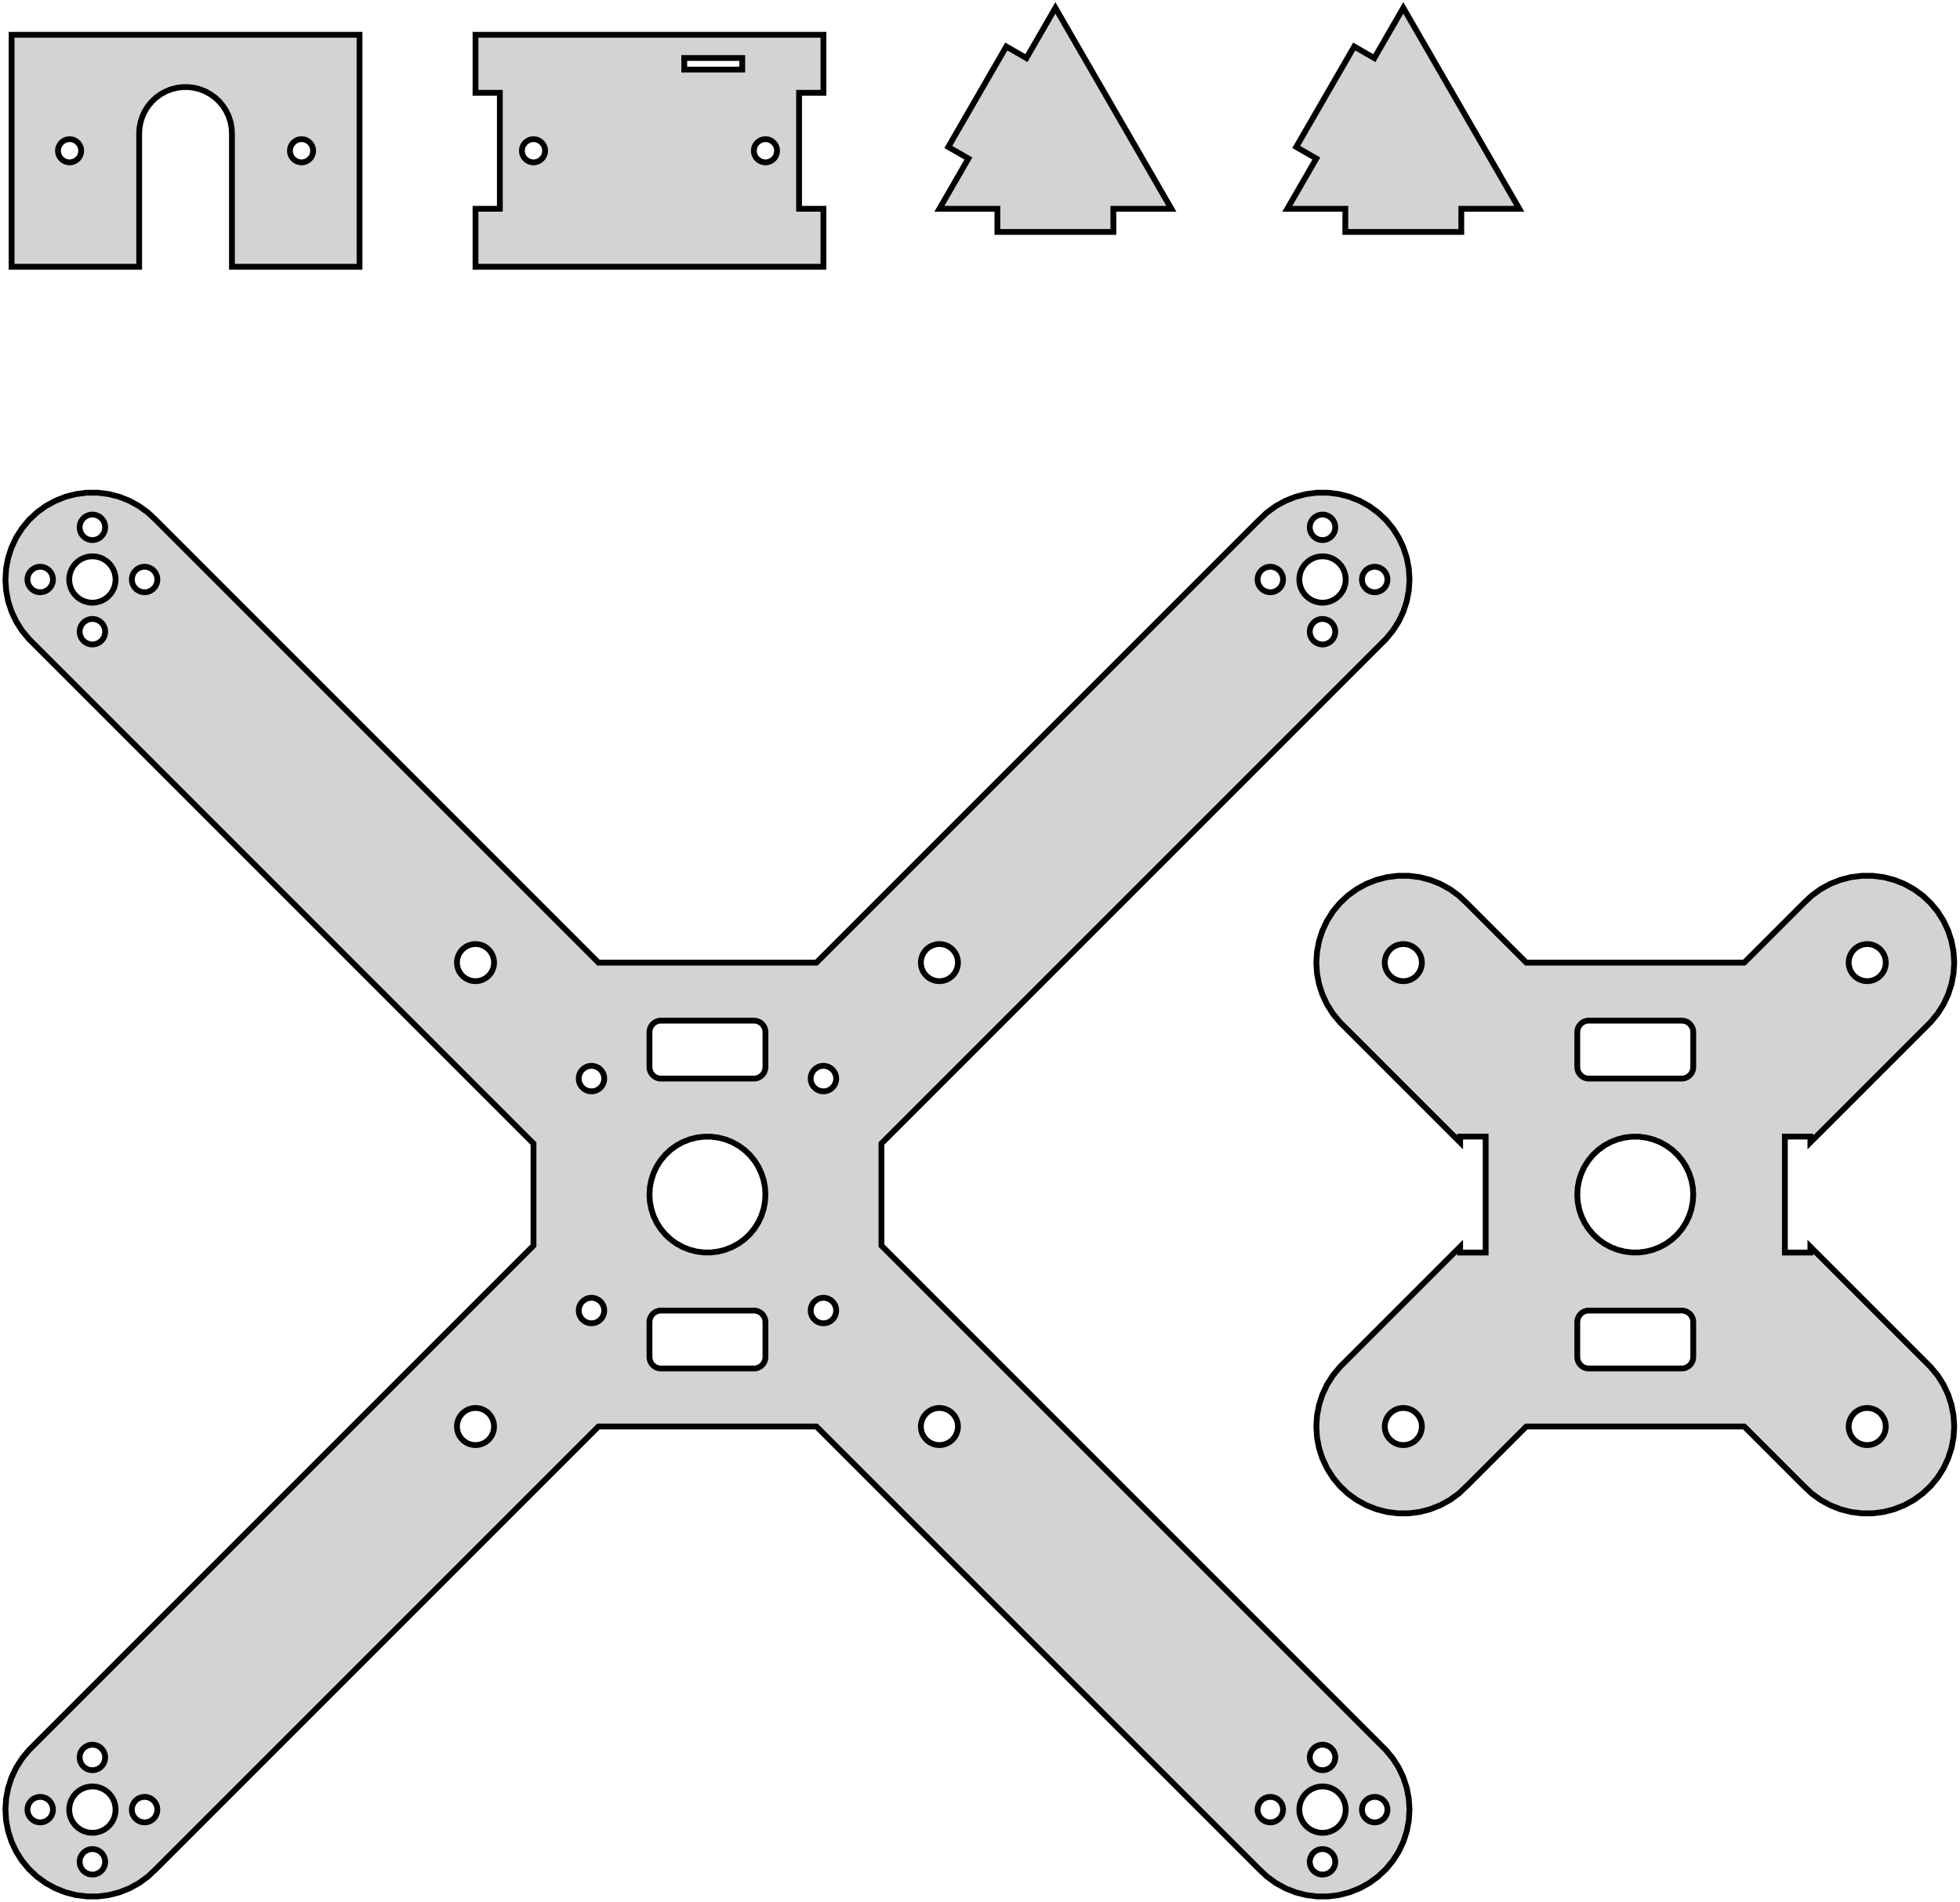 <?xml version="1.0" standalone="no"?>
<!DOCTYPE svg PUBLIC "-//W3C//DTD SVG 1.1//EN" "http://www.w3.org/Graphics/SVG/1.1/DTD/svg11.dtd">
<svg width="169mm" height="164mm" viewBox="-61 -103 169 164" xmlns="http://www.w3.org/2000/svg" version="1.1">
<title>OpenSCAD Model</title>
<path d="
M 65,-85 L 70,-85 L 60,-102.32 L 57.5,-97.99 L 55.768,-98.99 L 50.768,-90.33
 L 52.5,-89.33 L 50,-85 L 55,-85 L 55,-83 L 65,-83 z
M 35,-85 L 40,-85 L 30,-102.32 L 27.5,-97.99 L 25.768,-98.99 L 20.768,-90.33
 L 22.5,-89.33 L 20,-85 L 25,-85 L 25,-83 L 35,-83 z
M 10,-85 L 7.9,-85 L 7.9,-95 L 10,-95 L 10,-100 L -20,-100
 L -20,-95 L -17.9,-95 L -17.9,-85 L -20,-85 L -20,-80 L 10,-80
 z
M -2,-97 L -2,-98 L 3,-98 L 3,-97 z
M 4.937,-89.002 L 4.813,-89.018 L 4.691,-89.049 L 4.574,-89.095 L 4.464,-89.156 L 4.363,-89.23
 L 4.271,-89.315 L 4.191,-89.412 L 4.124,-89.518 L 4.07,-89.632 L 4.031,-89.751 L 4.008,-89.875
 L 4,-90 L 4.008,-90.125 L 4.031,-90.249 L 4.07,-90.368 L 4.124,-90.482 L 4.191,-90.588
 L 4.271,-90.684 L 4.363,-90.77 L 4.464,-90.844 L 4.574,-90.905 L 4.691,-90.951 L 4.813,-90.982
 L 4.937,-90.998 L 5.063,-90.998 L 5.187,-90.982 L 5.309,-90.951 L 5.426,-90.905 L 5.536,-90.844
 L 5.637,-90.77 L 5.729,-90.684 L 5.809,-90.588 L 5.876,-90.482 L 5.93,-90.368 L 5.969,-90.249
 L 5.992,-90.125 L 6,-90 L 5.992,-89.875 L 5.969,-89.751 L 5.93,-89.632 L 5.876,-89.518
 L 5.809,-89.412 L 5.729,-89.315 L 5.637,-89.23 L 5.536,-89.156 L 5.426,-89.095 L 5.309,-89.049
 L 5.187,-89.018 L 5.063,-89.002 z
M -15.063,-89.002 L -15.187,-89.018 L -15.309,-89.049 L -15.426,-89.095 L -15.536,-89.156 L -15.637,-89.23
 L -15.729,-89.315 L -15.809,-89.412 L -15.876,-89.518 L -15.93,-89.632 L -15.969,-89.751 L -15.992,-89.875
 L -16,-90 L -15.992,-90.125 L -15.969,-90.249 L -15.93,-90.368 L -15.876,-90.482 L -15.809,-90.588
 L -15.729,-90.684 L -15.637,-90.77 L -15.536,-90.844 L -15.426,-90.905 L -15.309,-90.951 L -15.187,-90.982
 L -15.063,-90.998 L -14.937,-90.998 L -14.813,-90.982 L -14.691,-90.951 L -14.574,-90.905 L -14.464,-90.844
 L -14.363,-90.77 L -14.271,-90.684 L -14.191,-90.588 L -14.124,-90.482 L -14.07,-90.368 L -14.031,-90.249
 L -14.008,-90.125 L -14,-90 L -14.008,-89.875 L -14.031,-89.751 L -14.07,-89.632 L -14.124,-89.518
 L -14.191,-89.412 L -14.271,-89.315 L -14.363,-89.23 L -14.464,-89.156 L -14.574,-89.095 L -14.691,-89.049
 L -14.813,-89.018 L -14.937,-89.002 z
M -49,-91.5 L -48.968,-92.001 L -48.874,-92.495 L -48.719,-92.972 L -48.505,-93.427 L -48.236,-93.851
 L -47.916,-94.238 L -47.55,-94.582 L -47.143,-94.877 L -46.703,-95.119 L -46.236,-95.304 L -45.749,-95.429
 L -45.251,-95.492 L -44.749,-95.492 L -44.251,-95.429 L -43.764,-95.304 L -43.297,-95.119 L -42.857,-94.877
 L -42.45,-94.582 L -42.084,-94.238 L -41.764,-93.851 L -41.495,-93.427 L -41.281,-92.972 L -41.126,-92.495
 L -41.032,-92.001 L -41,-91.5 L -41,-80 L -30,-80 L -30,-100 L -60,-100
 L -60,-80 L -49,-80 z
M -35.063,-89.002 L -35.187,-89.018 L -35.309,-89.049 L -35.426,-89.095 L -35.536,-89.156 L -35.637,-89.23
 L -35.729,-89.315 L -35.809,-89.412 L -35.876,-89.518 L -35.93,-89.632 L -35.969,-89.751 L -35.992,-89.875
 L -36,-90 L -35.992,-90.125 L -35.969,-90.249 L -35.93,-90.368 L -35.876,-90.482 L -35.809,-90.588
 L -35.729,-90.684 L -35.637,-90.77 L -35.536,-90.844 L -35.426,-90.905 L -35.309,-90.951 L -35.187,-90.982
 L -35.063,-90.998 L -34.937,-90.998 L -34.813,-90.982 L -34.691,-90.951 L -34.574,-90.905 L -34.464,-90.844
 L -34.363,-90.77 L -34.271,-90.684 L -34.191,-90.588 L -34.124,-90.482 L -34.07,-90.368 L -34.031,-90.249
 L -34.008,-90.125 L -34,-90 L -34.008,-89.875 L -34.031,-89.751 L -34.07,-89.632 L -34.124,-89.518
 L -34.191,-89.412 L -34.271,-89.315 L -34.363,-89.23 L -34.464,-89.156 L -34.574,-89.095 L -34.691,-89.049
 L -34.813,-89.018 L -34.937,-89.002 z
M -55.063,-89.002 L -55.187,-89.018 L -55.309,-89.049 L -55.426,-89.095 L -55.536,-89.156 L -55.637,-89.23
 L -55.729,-89.315 L -55.809,-89.412 L -55.876,-89.518 L -55.93,-89.632 L -55.969,-89.751 L -55.992,-89.875
 L -56,-90 L -55.992,-90.125 L -55.969,-90.249 L -55.93,-90.368 L -55.876,-90.482 L -55.809,-90.588
 L -55.729,-90.684 L -55.637,-90.77 L -55.536,-90.844 L -55.426,-90.905 L -55.309,-90.951 L -55.187,-90.982
 L -55.063,-90.998 L -54.937,-90.998 L -54.813,-90.982 L -54.691,-90.951 L -54.574,-90.905 L -54.464,-90.844
 L -54.363,-90.77 L -54.271,-90.684 L -54.191,-90.588 L -54.124,-90.482 L -54.07,-90.368 L -54.031,-90.249
 L -54.008,-90.125 L -54,-90 L -54.008,-89.875 L -54.031,-89.751 L -54.07,-89.632 L -54.124,-89.518
 L -54.191,-89.412 L -54.271,-89.315 L -54.363,-89.23 L -54.464,-89.156 L -54.574,-89.095 L -54.691,-89.049
 L -54.813,-89.018 L -54.937,-89.002 z
M -51.628,60.4 L -50.715,60.166 L -49.84,59.819 L -49.014,59.365 L -48.252,58.812 L -47.566,58.167
 L -9.399,20 L 9.399,20 L 47.566,58.167 L 48.252,58.812 L 49.014,59.365 L 49.84,59.819
 L 50.715,60.166 L 51.628,60.4 L 52.562,60.518 L 53.504,60.518 L 54.438,60.4 L 55.351,60.166
 L 56.226,59.819 L 57.052,59.365 L 57.814,58.812 L 58.5,58.167 L 59.101,57.441 L 59.605,56.646
 L 60.006,55.794 L 60.297,54.898 L 60.474,53.973 L 60.533,53.033 L 60.474,52.093 L 60.297,51.168
 L 60.006,50.272 L 59.605,49.42 L 59.101,48.625 L 58.5,47.899 L 15,4.399 L 15,-4.399
 L 58.5,-47.899 L 59.101,-48.625 L 59.605,-49.42 L 60.006,-50.272 L 60.297,-51.168 L 60.474,-52.093
 L 60.533,-53.033 L 60.474,-53.973 L 60.297,-54.898 L 60.006,-55.794 L 59.605,-56.646 L 59.101,-57.441
 L 58.5,-58.167 L 57.814,-58.812 L 57.052,-59.365 L 56.226,-59.819 L 55.351,-60.166 L 54.438,-60.4
 L 53.504,-60.518 L 52.562,-60.518 L 51.628,-60.4 L 50.715,-60.166 L 49.84,-59.819 L 49.014,-59.365
 L 48.252,-58.812 L 47.566,-58.167 L 9.399,-20 L -9.399,-20 L -47.566,-58.167 L -48.252,-58.812
 L -49.014,-59.365 L -49.84,-59.819 L -50.715,-60.166 L -51.628,-60.4 L -52.562,-60.518 L -53.504,-60.518
 L -54.438,-60.4 L -55.351,-60.166 L -56.226,-59.819 L -57.052,-59.365 L -57.814,-58.812 L -58.5,-58.167
 L -59.101,-57.441 L -59.605,-56.646 L -60.006,-55.794 L -60.297,-54.898 L -60.474,-53.973 L -60.533,-53.033
 L -60.474,-52.093 L -60.297,-51.168 L -60.006,-50.272 L -59.605,-49.42 L -59.101,-48.625 L -58.5,-47.899
 L -15,-4.399 L -15,4.399 L -58.5,47.899 L -59.101,48.625 L -59.605,49.42 L -60.006,50.272
 L -60.297,51.168 L -60.474,52.093 L -60.533,53.033 L -60.474,53.973 L -60.297,54.898 L -60.006,55.794
 L -59.605,56.646 L -59.101,57.441 L -58.5,58.167 L -57.814,58.812 L -57.052,59.365 L -56.226,59.819
 L -55.351,60.166 L -54.438,60.4 L -53.504,60.518 L -52.562,60.518 z
M -53.102,-56.435 L -53.239,-56.453 L -53.373,-56.487 L -53.501,-56.538 L -53.622,-56.604 L -53.734,-56.685
 L -53.835,-56.78 L -53.923,-56.886 L -53.997,-57.003 L -54.056,-57.128 L -54.098,-57.259 L -54.124,-57.395
 L -54.133,-57.533 L -54.124,-57.671 L -54.098,-57.807 L -54.056,-57.938 L -53.997,-58.063 L -53.923,-58.18
 L -53.835,-58.286 L -53.734,-58.381 L -53.622,-58.462 L -53.501,-58.528 L -53.373,-58.579 L -53.239,-58.614
 L -53.102,-58.631 L -52.964,-58.631 L -52.827,-58.614 L -52.693,-58.579 L -52.565,-58.528 L -52.444,-58.462
 L -52.332,-58.381 L -52.231,-58.286 L -52.143,-58.18 L -52.069,-58.063 L -52.01,-57.938 L -51.968,-57.807
 L -51.942,-57.671 L -51.933,-57.533 L -51.942,-57.395 L -51.968,-57.259 L -52.01,-57.128 L -52.069,-57.003
 L -52.143,-56.886 L -52.231,-56.78 L -52.332,-56.685 L -52.444,-56.604 L -52.565,-56.538 L -52.693,-56.487
 L -52.827,-56.453 L -52.964,-56.435 z
M 52.964,-56.435 L 52.827,-56.453 L 52.693,-56.487 L 52.565,-56.538 L 52.444,-56.604 L 52.332,-56.685
 L 52.231,-56.78 L 52.143,-56.886 L 52.069,-57.003 L 52.01,-57.128 L 51.968,-57.259 L 51.942,-57.395
 L 51.933,-57.533 L 51.942,-57.671 L 51.968,-57.807 L 52.01,-57.938 L 52.069,-58.063 L 52.143,-58.18
 L 52.231,-58.286 L 52.332,-58.381 L 52.444,-58.462 L 52.565,-58.528 L 52.693,-58.579 L 52.827,-58.614
 L 52.964,-58.631 L 53.102,-58.631 L 53.239,-58.614 L 53.373,-58.579 L 53.501,-58.528 L 53.622,-58.462
 L 53.734,-58.381 L 53.835,-58.286 L 53.923,-58.18 L 53.997,-58.063 L 54.056,-57.938 L 54.098,-57.807
 L 54.124,-57.671 L 54.133,-57.533 L 54.124,-57.395 L 54.098,-57.259 L 54.056,-57.128 L 53.997,-57.003
 L 53.923,-56.886 L 53.835,-56.78 L 53.734,-56.685 L 53.622,-56.604 L 53.501,-56.538 L 53.373,-56.487
 L 53.239,-56.453 L 53.102,-56.435 z
M -53.159,-51.037 L -53.408,-51.068 L -53.651,-51.131 L -53.885,-51.223 L -54.105,-51.344 L -54.308,-51.492
 L -54.491,-51.664 L -54.651,-51.857 L -54.786,-52.069 L -54.893,-52.297 L -54.97,-52.536 L -55.017,-52.782
 L -55.033,-53.033 L -55.017,-53.284 L -54.97,-53.53 L -54.893,-53.769 L -54.786,-53.996 L -54.651,-54.209
 L -54.491,-54.402 L -54.308,-54.574 L -54.105,-54.722 L -53.885,-54.843 L -53.651,-54.935 L -53.408,-54.998
 L -53.159,-55.029 L -52.907,-55.029 L -52.658,-54.998 L -52.415,-54.935 L -52.181,-54.843 L -51.961,-54.722
 L -51.758,-54.574 L -51.575,-54.402 L -51.415,-54.209 L -51.28,-53.996 L -51.173,-53.769 L -51.096,-53.53
 L -51.049,-53.284 L -51.033,-53.033 L -51.049,-52.782 L -51.096,-52.536 L -51.173,-52.297 L -51.28,-52.069
 L -51.415,-51.857 L -51.575,-51.664 L -51.758,-51.492 L -51.961,-51.344 L -52.181,-51.223 L -52.415,-51.131
 L -52.658,-51.068 L -52.907,-51.037 z
M 52.907,-51.037 L 52.658,-51.068 L 52.415,-51.131 L 52.181,-51.223 L 51.961,-51.344 L 51.758,-51.492
 L 51.575,-51.664 L 51.415,-51.857 L 51.28,-52.069 L 51.173,-52.297 L 51.096,-52.536 L 51.049,-52.782
 L 51.033,-53.033 L 51.049,-53.284 L 51.096,-53.53 L 51.173,-53.769 L 51.28,-53.996 L 51.415,-54.209
 L 51.575,-54.402 L 51.758,-54.574 L 51.961,-54.722 L 52.181,-54.843 L 52.415,-54.935 L 52.658,-54.998
 L 52.907,-55.029 L 53.159,-55.029 L 53.408,-54.998 L 53.651,-54.935 L 53.885,-54.843 L 54.105,-54.722
 L 54.308,-54.574 L 54.491,-54.402 L 54.651,-54.209 L 54.786,-53.996 L 54.893,-53.769 L 54.97,-53.53
 L 55.017,-53.284 L 55.033,-53.033 L 55.017,-52.782 L 54.97,-52.536 L 54.893,-52.297 L 54.786,-52.069
 L 54.651,-51.857 L 54.491,-51.664 L 54.308,-51.492 L 54.105,-51.344 L 53.885,-51.223 L 53.651,-51.131
 L 53.408,-51.068 L 53.159,-51.037 z
M 57.464,-51.935 L 57.327,-51.953 L 57.193,-51.987 L 57.065,-52.038 L 56.944,-52.104 L 56.832,-52.185
 L 56.731,-52.28 L 56.643,-52.386 L 56.569,-52.503 L 56.51,-52.628 L 56.468,-52.759 L 56.442,-52.895
 L 56.433,-53.033 L 56.442,-53.171 L 56.468,-53.307 L 56.51,-53.438 L 56.569,-53.563 L 56.643,-53.68
 L 56.731,-53.786 L 56.832,-53.881 L 56.944,-53.962 L 57.065,-54.028 L 57.193,-54.079 L 57.327,-54.114
 L 57.464,-54.131 L 57.602,-54.131 L 57.739,-54.114 L 57.873,-54.079 L 58.001,-54.028 L 58.122,-53.962
 L 58.234,-53.881 L 58.335,-53.786 L 58.423,-53.68 L 58.497,-53.563 L 58.556,-53.438 L 58.598,-53.307
 L 58.624,-53.171 L 58.633,-53.033 L 58.624,-52.895 L 58.598,-52.759 L 58.556,-52.628 L 58.497,-52.503
 L 58.423,-52.386 L 58.335,-52.28 L 58.234,-52.185 L 58.122,-52.104 L 58.001,-52.038 L 57.873,-51.987
 L 57.739,-51.953 L 57.602,-51.935 z
M -48.602,-51.935 L -48.739,-51.953 L -48.873,-51.987 L -49.001,-52.038 L -49.122,-52.104 L -49.234,-52.185
 L -49.335,-52.28 L -49.423,-52.386 L -49.497,-52.503 L -49.556,-52.628 L -49.598,-52.759 L -49.624,-52.895
 L -49.633,-53.033 L -49.624,-53.171 L -49.598,-53.307 L -49.556,-53.438 L -49.497,-53.563 L -49.423,-53.68
 L -49.335,-53.786 L -49.234,-53.881 L -49.122,-53.962 L -49.001,-54.028 L -48.873,-54.079 L -48.739,-54.114
 L -48.602,-54.131 L -48.464,-54.131 L -48.327,-54.114 L -48.193,-54.079 L -48.065,-54.028 L -47.944,-53.962
 L -47.832,-53.881 L -47.731,-53.786 L -47.643,-53.68 L -47.569,-53.563 L -47.51,-53.438 L -47.468,-53.307
 L -47.442,-53.171 L -47.433,-53.033 L -47.442,-52.895 L -47.468,-52.759 L -47.51,-52.628 L -47.569,-52.503
 L -47.643,-52.386 L -47.731,-52.28 L -47.832,-52.185 L -47.944,-52.104 L -48.065,-52.038 L -48.193,-51.987
 L -48.327,-51.953 L -48.464,-51.935 z
M -57.602,-51.935 L -57.739,-51.953 L -57.873,-51.987 L -58.001,-52.038 L -58.122,-52.104 L -58.234,-52.185
 L -58.335,-52.28 L -58.423,-52.386 L -58.497,-52.503 L -58.556,-52.628 L -58.598,-52.759 L -58.624,-52.895
 L -58.633,-53.033 L -58.624,-53.171 L -58.598,-53.307 L -58.556,-53.438 L -58.497,-53.563 L -58.423,-53.68
 L -58.335,-53.786 L -58.234,-53.881 L -58.122,-53.962 L -58.001,-54.028 L -57.873,-54.079 L -57.739,-54.114
 L -57.602,-54.131 L -57.464,-54.131 L -57.327,-54.114 L -57.193,-54.079 L -57.065,-54.028 L -56.944,-53.962
 L -56.832,-53.881 L -56.731,-53.786 L -56.643,-53.68 L -56.569,-53.563 L -56.51,-53.438 L -56.468,-53.307
 L -56.442,-53.171 L -56.433,-53.033 L -56.442,-52.895 L -56.468,-52.759 L -56.51,-52.628 L -56.569,-52.503
 L -56.643,-52.386 L -56.731,-52.28 L -56.832,-52.185 L -56.944,-52.104 L -57.065,-52.038 L -57.193,-51.987
 L -57.327,-51.953 L -57.464,-51.935 z
M 48.464,-51.935 L 48.327,-51.953 L 48.193,-51.987 L 48.065,-52.038 L 47.944,-52.104 L 47.832,-52.185
 L 47.731,-52.28 L 47.643,-52.386 L 47.569,-52.503 L 47.51,-52.628 L 47.468,-52.759 L 47.442,-52.895
 L 47.433,-53.033 L 47.442,-53.171 L 47.468,-53.307 L 47.51,-53.438 L 47.569,-53.563 L 47.643,-53.68
 L 47.731,-53.786 L 47.832,-53.881 L 47.944,-53.962 L 48.065,-54.028 L 48.193,-54.079 L 48.327,-54.114
 L 48.464,-54.131 L 48.602,-54.131 L 48.739,-54.114 L 48.873,-54.079 L 49.001,-54.028 L 49.122,-53.962
 L 49.234,-53.881 L 49.335,-53.786 L 49.423,-53.68 L 49.497,-53.563 L 49.556,-53.438 L 49.598,-53.307
 L 49.624,-53.171 L 49.633,-53.033 L 49.624,-52.895 L 49.598,-52.759 L 49.556,-52.628 L 49.497,-52.503
 L 49.423,-52.386 L 49.335,-52.28 L 49.234,-52.185 L 49.122,-52.104 L 49.001,-52.038 L 48.873,-51.987
 L 48.739,-51.953 L 48.602,-51.935 z
M -53.102,-47.435 L -53.239,-47.453 L -53.373,-47.487 L -53.501,-47.538 L -53.622,-47.604 L -53.734,-47.685
 L -53.835,-47.78 L -53.923,-47.886 L -53.997,-48.003 L -54.056,-48.128 L -54.098,-48.259 L -54.124,-48.395
 L -54.133,-48.533 L -54.124,-48.671 L -54.098,-48.807 L -54.056,-48.938 L -53.997,-49.063 L -53.923,-49.18
 L -53.835,-49.286 L -53.734,-49.381 L -53.622,-49.462 L -53.501,-49.528 L -53.373,-49.579 L -53.239,-49.614
 L -53.102,-49.631 L -52.964,-49.631 L -52.827,-49.614 L -52.693,-49.579 L -52.565,-49.528 L -52.444,-49.462
 L -52.332,-49.381 L -52.231,-49.286 L -52.143,-49.18 L -52.069,-49.063 L -52.01,-48.938 L -51.968,-48.807
 L -51.942,-48.671 L -51.933,-48.533 L -51.942,-48.395 L -51.968,-48.259 L -52.01,-48.128 L -52.069,-48.003
 L -52.143,-47.886 L -52.231,-47.78 L -52.332,-47.685 L -52.444,-47.604 L -52.565,-47.538 L -52.693,-47.487
 L -52.827,-47.453 L -52.964,-47.435 z
M 52.964,-47.435 L 52.827,-47.453 L 52.693,-47.487 L 52.565,-47.538 L 52.444,-47.604 L 52.332,-47.685
 L 52.231,-47.78 L 52.143,-47.886 L 52.069,-48.003 L 52.01,-48.128 L 51.968,-48.259 L 51.942,-48.395
 L 51.933,-48.533 L 51.942,-48.671 L 51.968,-48.807 L 52.01,-48.938 L 52.069,-49.063 L 52.143,-49.18
 L 52.231,-49.286 L 52.332,-49.381 L 52.444,-49.462 L 52.565,-49.528 L 52.693,-49.579 L 52.827,-49.614
 L 52.964,-49.631 L 53.102,-49.631 L 53.239,-49.614 L 53.373,-49.579 L 53.501,-49.528 L 53.622,-49.462
 L 53.734,-49.381 L 53.835,-49.286 L 53.923,-49.18 L 53.997,-49.063 L 54.056,-48.938 L 54.098,-48.807
 L 54.124,-48.671 L 54.133,-48.533 L 54.124,-48.395 L 54.098,-48.259 L 54.056,-48.128 L 53.997,-48.003
 L 53.923,-47.886 L 53.835,-47.78 L 53.734,-47.685 L 53.622,-47.604 L 53.501,-47.538 L 53.373,-47.487
 L 53.239,-47.453 L 53.102,-47.435 z
M 19.899,-18.403 L 19.7,-18.428 L 19.506,-18.478 L 19.319,-18.552 L 19.143,-18.649 L 18.98,-18.767
 L 18.834,-18.905 L 18.706,-19.059 L 18.598,-19.229 L 18.512,-19.411 L 18.45,-19.602 L 18.413,-19.799
 L 18.4,-20 L 18.413,-20.201 L 18.45,-20.398 L 18.512,-20.589 L 18.598,-20.771 L 18.706,-20.94
 L 18.834,-21.095 L 18.98,-21.233 L 19.143,-21.351 L 19.319,-21.448 L 19.506,-21.522 L 19.7,-21.572
 L 19.899,-21.597 L 20.101,-21.597 L 20.3,-21.572 L 20.494,-21.522 L 20.681,-21.448 L 20.857,-21.351
 L 21.02,-21.233 L 21.166,-21.095 L 21.294,-20.94 L 21.402,-20.771 L 21.488,-20.589 L 21.55,-20.398
 L 21.587,-20.201 L 21.6,-20 L 21.587,-19.799 L 21.55,-19.602 L 21.488,-19.411 L 21.402,-19.229
 L 21.294,-19.059 L 21.166,-18.905 L 21.02,-18.767 L 20.857,-18.649 L 20.681,-18.552 L 20.494,-18.478
 L 20.3,-18.428 L 20.101,-18.403 z
M -20.101,-18.403 L -20.3,-18.428 L -20.494,-18.478 L -20.681,-18.552 L -20.857,-18.649 L -21.02,-18.767
 L -21.166,-18.905 L -21.294,-19.059 L -21.402,-19.229 L -21.488,-19.411 L -21.55,-19.602 L -21.587,-19.799
 L -21.6,-20 L -21.587,-20.201 L -21.55,-20.398 L -21.488,-20.589 L -21.402,-20.771 L -21.294,-20.94
 L -21.166,-21.095 L -21.02,-21.233 L -20.857,-21.351 L -20.681,-21.448 L -20.494,-21.522 L -20.3,-21.572
 L -20.101,-21.597 L -19.899,-21.597 L -19.7,-21.572 L -19.506,-21.522 L -19.319,-21.448 L -19.143,-21.351
 L -18.98,-21.233 L -18.834,-21.095 L -18.706,-20.94 L -18.598,-20.771 L -18.512,-20.589 L -18.45,-20.398
 L -18.413,-20.201 L -18.4,-20 L -18.413,-19.799 L -18.45,-19.602 L -18.512,-19.411 L -18.598,-19.229
 L -18.706,-19.059 L -18.834,-18.905 L -18.98,-18.767 L -19.143,-18.649 L -19.319,-18.552 L -19.506,-18.478
 L -19.7,-18.428 L -19.899,-18.403 z
M -4.063,-10.002 L -4.187,-10.018 L -4.309,-10.049 L -4.426,-10.095 L -4.536,-10.156 L -4.637,-10.229
 L -4.729,-10.315 L -4.809,-10.412 L -4.876,-10.518 L -4.93,-10.632 L -4.969,-10.751 L -4.992,-10.875
 L -5,-11 L -5,-14 L -4.992,-14.125 L -4.969,-14.249 L -4.93,-14.368 L -4.876,-14.482
 L -4.809,-14.588 L -4.729,-14.684 L -4.637,-14.771 L -4.536,-14.844 L -4.426,-14.905 L -4.309,-14.951
 L -4.187,-14.982 L -4.063,-14.998 L 4.063,-14.998 L 4.187,-14.982 L 4.309,-14.951 L 4.426,-14.905
 L 4.536,-14.844 L 4.637,-14.771 L 4.729,-14.684 L 4.809,-14.588 L 4.876,-14.482 L 4.93,-14.368
 L 4.969,-14.249 L 4.992,-14.125 L 5,-14 L 5,-11 L 4.992,-10.875 L 4.969,-10.751
 L 4.93,-10.632 L 4.876,-10.518 L 4.809,-10.412 L 4.729,-10.315 L 4.637,-10.229 L 4.536,-10.156
 L 4.426,-10.095 L 4.309,-10.049 L 4.187,-10.018 L 4.063,-10.002 z
M 9.931,-8.902 L 9.794,-8.919 L 9.66,-8.954 L 9.532,-9.005 L 9.411,-9.071 L 9.299,-9.152
 L 9.198,-9.247 L 9.11,-9.353 L 9.036,-9.47 L 8.977,-9.595 L 8.935,-9.726 L 8.909,-9.862
 L 8.9,-10 L 8.909,-10.138 L 8.935,-10.274 L 8.977,-10.405 L 9.036,-10.53 L 9.11,-10.647
 L 9.198,-10.753 L 9.299,-10.848 L 9.411,-10.929 L 9.532,-10.995 L 9.66,-11.046 L 9.794,-11.081
 L 9.931,-11.098 L 10.069,-11.098 L 10.206,-11.081 L 10.34,-11.046 L 10.468,-10.995 L 10.589,-10.929
 L 10.701,-10.848 L 10.802,-10.753 L 10.89,-10.647 L 10.964,-10.53 L 11.023,-10.405 L 11.065,-10.274
 L 11.091,-10.138 L 11.1,-10 L 11.091,-9.862 L 11.065,-9.726 L 11.023,-9.595 L 10.964,-9.47
 L 10.89,-9.353 L 10.802,-9.247 L 10.701,-9.152 L 10.589,-9.071 L 10.468,-9.005 L 10.34,-8.954
 L 10.206,-8.919 L 10.069,-8.902 z
M -10.069,-8.902 L -10.206,-8.919 L -10.34,-8.954 L -10.468,-9.005 L -10.589,-9.071 L -10.701,-9.152
 L -10.802,-9.247 L -10.89,-9.353 L -10.964,-9.47 L -11.023,-9.595 L -11.065,-9.726 L -11.091,-9.862
 L -11.1,-10 L -11.091,-10.138 L -11.065,-10.274 L -11.023,-10.405 L -10.964,-10.53 L -10.89,-10.647
 L -10.802,-10.753 L -10.701,-10.848 L -10.589,-10.929 L -10.468,-10.995 L -10.34,-11.046 L -10.206,-11.081
 L -10.069,-11.098 L -9.931,-11.098 L -9.794,-11.081 L -9.66,-11.046 L -9.532,-10.995 L -9.411,-10.929
 L -9.299,-10.848 L -9.198,-10.753 L -9.11,-10.647 L -9.036,-10.53 L -8.977,-10.405 L -8.935,-10.274
 L -8.909,-10.138 L -8.9,-10 L -8.909,-9.862 L -8.935,-9.726 L -8.977,-9.595 L -9.036,-9.47
 L -9.11,-9.353 L -9.198,-9.247 L -9.299,-9.152 L -9.411,-9.071 L -9.532,-9.005 L -9.66,-8.954
 L -9.794,-8.919 L -9.931,-8.902 z
M -0.314,4.99 L -0.937,4.911 L -1.545,4.755 L -2.129,4.524 L -2.679,4.222 L -3.187,3.853
 L -3.645,3.423 L -4.045,2.939 L -4.382,2.409 L -4.649,1.841 L -4.843,1.243 L -4.961,0.627
 L -5,-0 L -4.961,-0.627 L -4.843,-1.243 L -4.649,-1.841 L -4.382,-2.409 L -4.045,-2.939
 L -3.645,-3.423 L -3.187,-3.853 L -2.679,-4.222 L -2.129,-4.524 L -1.545,-4.755 L -0.937,-4.911
 L -0.314,-4.99 L 0.314,-4.99 L 0.937,-4.911 L 1.545,-4.755 L 2.129,-4.524 L 2.679,-4.222
 L 3.187,-3.853 L 3.645,-3.423 L 4.045,-2.939 L 4.382,-2.409 L 4.649,-1.841 L 4.843,-1.243
 L 4.961,-0.627 L 5,-0 L 4.961,0.627 L 4.843,1.243 L 4.649,1.841 L 4.382,2.409
 L 4.045,2.939 L 3.645,3.423 L 3.187,3.853 L 2.679,4.222 L 2.129,4.524 L 1.545,4.755
 L 0.937,4.911 L 0.314,4.99 z
M -10.069,11.098 L -10.206,11.081 L -10.34,11.046 L -10.468,10.995 L -10.589,10.929 L -10.701,10.848
 L -10.802,10.753 L -10.89,10.647 L -10.964,10.53 L -11.023,10.405 L -11.065,10.274 L -11.091,10.138
 L -11.1,10 L -11.091,9.862 L -11.065,9.726 L -11.023,9.595 L -10.964,9.47 L -10.89,9.353
 L -10.802,9.247 L -10.701,9.152 L -10.589,9.071 L -10.468,9.005 L -10.34,8.954 L -10.206,8.919
 L -10.069,8.902 L -9.931,8.902 L -9.794,8.919 L -9.66,8.954 L -9.532,9.005 L -9.411,9.071
 L -9.299,9.152 L -9.198,9.247 L -9.11,9.353 L -9.036,9.47 L -8.977,9.595 L -8.935,9.726
 L -8.909,9.862 L -8.9,10 L -8.909,10.138 L -8.935,10.274 L -8.977,10.405 L -9.036,10.53
 L -9.11,10.647 L -9.198,10.753 L -9.299,10.848 L -9.411,10.929 L -9.532,10.995 L -9.66,11.046
 L -9.794,11.081 L -9.931,11.098 z
M 9.931,11.098 L 9.794,11.081 L 9.66,11.046 L 9.532,10.995 L 9.411,10.929 L 9.299,10.848
 L 9.198,10.753 L 9.11,10.647 L 9.036,10.53 L 8.977,10.405 L 8.935,10.274 L 8.909,10.138
 L 8.9,10 L 8.909,9.862 L 8.935,9.726 L 8.977,9.595 L 9.036,9.47 L 9.11,9.353
 L 9.198,9.247 L 9.299,9.152 L 9.411,9.071 L 9.532,9.005 L 9.66,8.954 L 9.794,8.919
 L 9.931,8.902 L 10.069,8.902 L 10.206,8.919 L 10.34,8.954 L 10.468,9.005 L 10.589,9.071
 L 10.701,9.152 L 10.802,9.247 L 10.89,9.353 L 10.964,9.47 L 11.023,9.595 L 11.065,9.726
 L 11.091,9.862 L 11.1,10 L 11.091,10.138 L 11.065,10.274 L 11.023,10.405 L 10.964,10.53
 L 10.89,10.647 L 10.802,10.753 L 10.701,10.848 L 10.589,10.929 L 10.468,10.995 L 10.34,11.046
 L 10.206,11.081 L 10.069,11.098 z
M -4.063,14.998 L -4.187,14.982 L -4.309,14.951 L -4.426,14.905 L -4.536,14.844 L -4.637,14.771
 L -4.729,14.684 L -4.809,14.588 L -4.876,14.482 L -4.93,14.368 L -4.969,14.249 L -4.992,14.125
 L -5,14 L -5,11 L -4.992,10.875 L -4.969,10.751 L -4.93,10.632 L -4.876,10.518
 L -4.809,10.412 L -4.729,10.315 L -4.637,10.229 L -4.536,10.156 L -4.426,10.095 L -4.309,10.049
 L -4.187,10.018 L -4.063,10.002 L 4.063,10.002 L 4.187,10.018 L 4.309,10.049 L 4.426,10.095
 L 4.536,10.156 L 4.637,10.229 L 4.729,10.315 L 4.809,10.412 L 4.876,10.518 L 4.93,10.632
 L 4.969,10.751 L 4.992,10.875 L 5,11 L 5,14 L 4.992,14.125 L 4.969,14.249
 L 4.93,14.368 L 4.876,14.482 L 4.809,14.588 L 4.729,14.684 L 4.637,14.771 L 4.536,14.844
 L 4.426,14.905 L 4.309,14.951 L 4.187,14.982 L 4.063,14.998 z
M 19.899,21.597 L 19.7,21.572 L 19.506,21.522 L 19.319,21.448 L 19.143,21.351 L 18.98,21.233
 L 18.834,21.095 L 18.706,20.94 L 18.598,20.771 L 18.512,20.589 L 18.45,20.398 L 18.413,20.201
 L 18.4,20 L 18.413,19.799 L 18.45,19.602 L 18.512,19.411 L 18.598,19.229 L 18.706,19.059
 L 18.834,18.905 L 18.98,18.767 L 19.143,18.649 L 19.319,18.552 L 19.506,18.478 L 19.7,18.428
 L 19.899,18.403 L 20.101,18.403 L 20.3,18.428 L 20.494,18.478 L 20.681,18.552 L 20.857,18.649
 L 21.02,18.767 L 21.166,18.905 L 21.294,19.059 L 21.402,19.229 L 21.488,19.411 L 21.55,19.602
 L 21.587,19.799 L 21.6,20 L 21.587,20.201 L 21.55,20.398 L 21.488,20.589 L 21.402,20.771
 L 21.294,20.94 L 21.166,21.095 L 21.02,21.233 L 20.857,21.351 L 20.681,21.448 L 20.494,21.522
 L 20.3,21.572 L 20.101,21.597 z
M -20.101,21.597 L -20.3,21.572 L -20.494,21.522 L -20.681,21.448 L -20.857,21.351 L -21.02,21.233
 L -21.166,21.095 L -21.294,20.94 L -21.402,20.771 L -21.488,20.589 L -21.55,20.398 L -21.587,20.201
 L -21.6,20 L -21.587,19.799 L -21.55,19.602 L -21.488,19.411 L -21.402,19.229 L -21.294,19.059
 L -21.166,18.905 L -21.02,18.767 L -20.857,18.649 L -20.681,18.552 L -20.494,18.478 L -20.3,18.428
 L -20.101,18.403 L -19.899,18.403 L -19.7,18.428 L -19.506,18.478 L -19.319,18.552 L -19.143,18.649
 L -18.98,18.767 L -18.834,18.905 L -18.706,19.059 L -18.598,19.229 L -18.512,19.411 L -18.45,19.602
 L -18.413,19.799 L -18.4,20 L -18.413,20.201 L -18.45,20.398 L -18.512,20.589 L -18.598,20.771
 L -18.706,20.94 L -18.834,21.095 L -18.98,21.233 L -19.143,21.351 L -19.319,21.448 L -19.506,21.522
 L -19.7,21.572 L -19.899,21.597 z
M -53.102,49.631 L -53.239,49.614 L -53.373,49.579 L -53.501,49.528 L -53.622,49.462 L -53.734,49.381
 L -53.835,49.286 L -53.923,49.18 L -53.997,49.063 L -54.056,48.938 L -54.098,48.807 L -54.124,48.671
 L -54.133,48.533 L -54.124,48.395 L -54.098,48.259 L -54.056,48.128 L -53.997,48.003 L -53.923,47.886
 L -53.835,47.78 L -53.734,47.685 L -53.622,47.604 L -53.501,47.538 L -53.373,47.487 L -53.239,47.453
 L -53.102,47.435 L -52.964,47.435 L -52.827,47.453 L -52.693,47.487 L -52.565,47.538 L -52.444,47.604
 L -52.332,47.685 L -52.231,47.78 L -52.143,47.886 L -52.069,48.003 L -52.01,48.128 L -51.968,48.259
 L -51.942,48.395 L -51.933,48.533 L -51.942,48.671 L -51.968,48.807 L -52.01,48.938 L -52.069,49.063
 L -52.143,49.18 L -52.231,49.286 L -52.332,49.381 L -52.444,49.462 L -52.565,49.528 L -52.693,49.579
 L -52.827,49.614 L -52.964,49.631 z
M 52.964,49.631 L 52.827,49.614 L 52.693,49.579 L 52.565,49.528 L 52.444,49.462 L 52.332,49.381
 L 52.231,49.286 L 52.143,49.18 L 52.069,49.063 L 52.01,48.938 L 51.968,48.807 L 51.942,48.671
 L 51.933,48.533 L 51.942,48.395 L 51.968,48.259 L 52.01,48.128 L 52.069,48.003 L 52.143,47.886
 L 52.231,47.78 L 52.332,47.685 L 52.444,47.604 L 52.565,47.538 L 52.693,47.487 L 52.827,47.453
 L 52.964,47.435 L 53.102,47.435 L 53.239,47.453 L 53.373,47.487 L 53.501,47.538 L 53.622,47.604
 L 53.734,47.685 L 53.835,47.78 L 53.923,47.886 L 53.997,48.003 L 54.056,48.128 L 54.098,48.259
 L 54.124,48.395 L 54.133,48.533 L 54.124,48.671 L 54.098,48.807 L 54.056,48.938 L 53.997,49.063
 L 53.923,49.18 L 53.835,49.286 L 53.734,49.381 L 53.622,49.462 L 53.501,49.528 L 53.373,49.579
 L 53.239,49.614 L 53.102,49.631 z
M 52.907,55.029 L 52.658,54.998 L 52.415,54.935 L 52.181,54.843 L 51.961,54.722 L 51.758,54.574
 L 51.575,54.402 L 51.415,54.209 L 51.28,53.996 L 51.173,53.769 L 51.096,53.53 L 51.049,53.284
 L 51.033,53.033 L 51.049,52.782 L 51.096,52.536 L 51.173,52.297 L 51.28,52.069 L 51.415,51.857
 L 51.575,51.664 L 51.758,51.492 L 51.961,51.344 L 52.181,51.223 L 52.415,51.131 L 52.658,51.068
 L 52.907,51.037 L 53.159,51.037 L 53.408,51.068 L 53.651,51.131 L 53.885,51.223 L 54.105,51.344
 L 54.308,51.492 L 54.491,51.664 L 54.651,51.857 L 54.786,52.069 L 54.893,52.297 L 54.97,52.536
 L 55.017,52.782 L 55.033,53.033 L 55.017,53.284 L 54.97,53.53 L 54.893,53.769 L 54.786,53.996
 L 54.651,54.209 L 54.491,54.402 L 54.308,54.574 L 54.105,54.722 L 53.885,54.843 L 53.651,54.935
 L 53.408,54.998 L 53.159,55.029 z
M -53.159,55.029 L -53.408,54.998 L -53.651,54.935 L -53.885,54.843 L -54.105,54.722 L -54.308,54.574
 L -54.491,54.402 L -54.651,54.209 L -54.786,53.996 L -54.893,53.769 L -54.97,53.53 L -55.017,53.284
 L -55.033,53.033 L -55.017,52.782 L -54.97,52.536 L -54.893,52.297 L -54.786,52.069 L -54.651,51.857
 L -54.491,51.664 L -54.308,51.492 L -54.105,51.344 L -53.885,51.223 L -53.651,51.131 L -53.408,51.068
 L -53.159,51.037 L -52.907,51.037 L -52.658,51.068 L -52.415,51.131 L -52.181,51.223 L -51.961,51.344
 L -51.758,51.492 L -51.575,51.664 L -51.415,51.857 L -51.28,52.069 L -51.173,52.297 L -51.096,52.536
 L -51.049,52.782 L -51.033,53.033 L -51.049,53.284 L -51.096,53.53 L -51.173,53.769 L -51.28,53.996
 L -51.415,54.209 L -51.575,54.402 L -51.758,54.574 L -51.961,54.722 L -52.181,54.843 L -52.415,54.935
 L -52.658,54.998 L -52.907,55.029 z
M -48.602,54.131 L -48.739,54.114 L -48.873,54.079 L -49.001,54.028 L -49.122,53.962 L -49.234,53.881
 L -49.335,53.786 L -49.423,53.68 L -49.497,53.563 L -49.556,53.438 L -49.598,53.307 L -49.624,53.171
 L -49.633,53.033 L -49.624,52.895 L -49.598,52.759 L -49.556,52.628 L -49.497,52.503 L -49.423,52.386
 L -49.335,52.28 L -49.234,52.185 L -49.122,52.104 L -49.001,52.038 L -48.873,51.987 L -48.739,51.953
 L -48.602,51.935 L -48.464,51.935 L -48.327,51.953 L -48.193,51.987 L -48.065,52.038 L -47.944,52.104
 L -47.832,52.185 L -47.731,52.28 L -47.643,52.386 L -47.569,52.503 L -47.51,52.628 L -47.468,52.759
 L -47.442,52.895 L -47.433,53.033 L -47.442,53.171 L -47.468,53.307 L -47.51,53.438 L -47.569,53.563
 L -47.643,53.68 L -47.731,53.786 L -47.832,53.881 L -47.944,53.962 L -48.065,54.028 L -48.193,54.079
 L -48.327,54.114 L -48.464,54.131 z
M 48.464,54.131 L 48.327,54.114 L 48.193,54.079 L 48.065,54.028 L 47.944,53.962 L 47.832,53.881
 L 47.731,53.786 L 47.643,53.68 L 47.569,53.563 L 47.51,53.438 L 47.468,53.307 L 47.442,53.171
 L 47.433,53.033 L 47.442,52.895 L 47.468,52.759 L 47.51,52.628 L 47.569,52.503 L 47.643,52.386
 L 47.731,52.28 L 47.832,52.185 L 47.944,52.104 L 48.065,52.038 L 48.193,51.987 L 48.327,51.953
 L 48.464,51.935 L 48.602,51.935 L 48.739,51.953 L 48.873,51.987 L 49.001,52.038 L 49.122,52.104
 L 49.234,52.185 L 49.335,52.28 L 49.423,52.386 L 49.497,52.503 L 49.556,52.628 L 49.598,52.759
 L 49.624,52.895 L 49.633,53.033 L 49.624,53.171 L 49.598,53.307 L 49.556,53.438 L 49.497,53.563
 L 49.423,53.68 L 49.335,53.786 L 49.234,53.881 L 49.122,53.962 L 49.001,54.028 L 48.873,54.079
 L 48.739,54.114 L 48.602,54.131 z
M 57.464,54.131 L 57.327,54.114 L 57.193,54.079 L 57.065,54.028 L 56.944,53.962 L 56.832,53.881
 L 56.731,53.786 L 56.643,53.68 L 56.569,53.563 L 56.51,53.438 L 56.468,53.307 L 56.442,53.171
 L 56.433,53.033 L 56.442,52.895 L 56.468,52.759 L 56.51,52.628 L 56.569,52.503 L 56.643,52.386
 L 56.731,52.28 L 56.832,52.185 L 56.944,52.104 L 57.065,52.038 L 57.193,51.987 L 57.327,51.953
 L 57.464,51.935 L 57.602,51.935 L 57.739,51.953 L 57.873,51.987 L 58.001,52.038 L 58.122,52.104
 L 58.234,52.185 L 58.335,52.28 L 58.423,52.386 L 58.497,52.503 L 58.556,52.628 L 58.598,52.759
 L 58.624,52.895 L 58.633,53.033 L 58.624,53.171 L 58.598,53.307 L 58.556,53.438 L 58.497,53.563
 L 58.423,53.68 L 58.335,53.786 L 58.234,53.881 L 58.122,53.962 L 58.001,54.028 L 57.873,54.079
 L 57.739,54.114 L 57.602,54.131 z
M -57.602,54.131 L -57.739,54.114 L -57.873,54.079 L -58.001,54.028 L -58.122,53.962 L -58.234,53.881
 L -58.335,53.786 L -58.423,53.68 L -58.497,53.563 L -58.556,53.438 L -58.598,53.307 L -58.624,53.171
 L -58.633,53.033 L -58.624,52.895 L -58.598,52.759 L -58.556,52.628 L -58.497,52.503 L -58.423,52.386
 L -58.335,52.28 L -58.234,52.185 L -58.122,52.104 L -58.001,52.038 L -57.873,51.987 L -57.739,51.953
 L -57.602,51.935 L -57.464,51.935 L -57.327,51.953 L -57.193,51.987 L -57.065,52.038 L -56.944,52.104
 L -56.832,52.185 L -56.731,52.28 L -56.643,52.386 L -56.569,52.503 L -56.51,52.628 L -56.468,52.759
 L -56.442,52.895 L -56.433,53.033 L -56.442,53.171 L -56.468,53.307 L -56.51,53.438 L -56.569,53.563
 L -56.643,53.68 L -56.731,53.786 L -56.832,53.881 L -56.944,53.962 L -57.065,54.028 L -57.193,54.079
 L -57.327,54.114 L -57.464,54.131 z
M 52.964,58.631 L 52.827,58.614 L 52.693,58.579 L 52.565,58.528 L 52.444,58.462 L 52.332,58.381
 L 52.231,58.286 L 52.143,58.18 L 52.069,58.063 L 52.01,57.938 L 51.968,57.807 L 51.942,57.671
 L 51.933,57.533 L 51.942,57.395 L 51.968,57.259 L 52.01,57.128 L 52.069,57.003 L 52.143,56.886
 L 52.231,56.78 L 52.332,56.685 L 52.444,56.604 L 52.565,56.538 L 52.693,56.487 L 52.827,56.453
 L 52.964,56.435 L 53.102,56.435 L 53.239,56.453 L 53.373,56.487 L 53.501,56.538 L 53.622,56.604
 L 53.734,56.685 L 53.835,56.78 L 53.923,56.886 L 53.997,57.003 L 54.056,57.128 L 54.098,57.259
 L 54.124,57.395 L 54.133,57.533 L 54.124,57.671 L 54.098,57.807 L 54.056,57.938 L 53.997,58.063
 L 53.923,58.18 L 53.835,58.286 L 53.734,58.381 L 53.622,58.462 L 53.501,58.528 L 53.373,58.579
 L 53.239,58.614 L 53.102,58.631 z
M -53.102,58.631 L -53.239,58.614 L -53.373,58.579 L -53.501,58.528 L -53.622,58.462 L -53.734,58.381
 L -53.835,58.286 L -53.923,58.18 L -53.997,58.063 L -54.056,57.938 L -54.098,57.807 L -54.124,57.671
 L -54.133,57.533 L -54.124,57.395 L -54.098,57.259 L -54.056,57.128 L -53.997,57.003 L -53.923,56.886
 L -53.835,56.78 L -53.734,56.685 L -53.622,56.604 L -53.501,56.538 L -53.373,56.487 L -53.239,56.453
 L -53.102,56.435 L -52.964,56.435 L -52.827,56.453 L -52.693,56.487 L -52.565,56.538 L -52.444,56.604
 L -52.332,56.685 L -52.231,56.78 L -52.143,56.886 L -52.069,57.003 L -52.01,57.128 L -51.968,57.259
 L -51.942,57.395 L -51.933,57.533 L -51.942,57.671 L -51.968,57.807 L -52.01,57.938 L -52.069,58.063
 L -52.143,58.18 L -52.231,58.286 L -52.332,58.381 L -52.444,58.462 L -52.565,58.528 L -52.693,58.579
 L -52.827,58.614 L -52.964,58.631 z
M 61.405,27.367 L 62.318,27.133 L 63.193,26.786 L 64.019,26.332 L 64.781,25.779 L 65.467,25.134
 L 70.601,20 L 89.399,20 L 94.533,25.134 L 95.219,25.779 L 95.981,26.332 L 96.807,26.786
 L 97.682,27.133 L 98.595,27.367 L 99.529,27.485 L 100.471,27.485 L 101.405,27.367 L 102.318,27.133
 L 103.193,26.786 L 104.019,26.332 L 104.781,25.779 L 105.467,25.134 L 106.068,24.408 L 106.572,23.613
 L 106.973,22.761 L 107.264,21.865 L 107.441,20.94 L 107.5,20 L 107.441,19.06 L 107.264,18.135
 L 106.973,17.239 L 106.572,16.387 L 106.068,15.592 L 105.467,14.866 L 95.1,4.499 L 95.1,5
 L 92.9,5 L 92.9,-5 L 95.1,-5 L 95.1,-4.499 L 105.467,-14.866 L 106.068,-15.592
 L 106.572,-16.387 L 106.973,-17.239 L 107.264,-18.135 L 107.441,-19.06 L 107.5,-20 L 107.441,-20.94
 L 107.264,-21.865 L 106.973,-22.761 L 106.572,-23.613 L 106.068,-24.408 L 105.467,-25.134 L 104.781,-25.779
 L 104.019,-26.332 L 103.193,-26.786 L 102.318,-27.133 L 101.405,-27.367 L 100.471,-27.485 L 99.529,-27.485
 L 98.595,-27.367 L 97.682,-27.133 L 96.807,-26.786 L 95.981,-26.332 L 95.219,-25.779 L 94.533,-25.134
 L 89.399,-20 L 70.601,-20 L 65.467,-25.134 L 64.781,-25.779 L 64.019,-26.332 L 63.193,-26.786
 L 62.318,-27.133 L 61.405,-27.367 L 60.471,-27.485 L 59.529,-27.485 L 58.595,-27.367 L 57.682,-27.133
 L 56.807,-26.786 L 55.981,-26.332 L 55.219,-25.779 L 54.533,-25.134 L 53.932,-24.408 L 53.428,-23.613
 L 53.027,-22.761 L 52.736,-21.865 L 52.559,-20.94 L 52.5,-20 L 52.559,-19.06 L 52.736,-18.135
 L 53.027,-17.239 L 53.428,-16.387 L 53.932,-15.592 L 54.533,-14.866 L 64.9,-4.499 L 64.9,-5
 L 67.1,-5 L 67.1,5 L 64.9,5 L 64.9,4.499 L 54.533,14.866 L 53.932,15.592
 L 53.428,16.387 L 53.027,17.239 L 52.736,18.135 L 52.559,19.06 L 52.5,20 L 52.559,20.94
 L 52.736,21.865 L 53.027,22.761 L 53.428,23.613 L 53.932,24.408 L 54.533,25.134 L 55.219,25.779
 L 55.981,26.332 L 56.807,26.786 L 57.682,27.133 L 58.595,27.367 L 59.529,27.485 L 60.471,27.485
 z
M 99.9,-18.403 L 99.7,-18.428 L 99.506,-18.478 L 99.319,-18.552 L 99.143,-18.649 L 98.98,-18.767
 L 98.834,-18.905 L 98.706,-19.059 L 98.598,-19.229 L 98.512,-19.411 L 98.45,-19.602 L 98.413,-19.799
 L 98.4,-20 L 98.413,-20.201 L 98.45,-20.398 L 98.512,-20.589 L 98.598,-20.771 L 98.706,-20.94
 L 98.834,-21.095 L 98.98,-21.233 L 99.143,-21.351 L 99.319,-21.448 L 99.506,-21.522 L 99.7,-21.572
 L 99.9,-21.597 L 100.1,-21.597 L 100.3,-21.572 L 100.494,-21.522 L 100.681,-21.448 L 100.857,-21.351
 L 101.02,-21.233 L 101.166,-21.095 L 101.294,-20.94 L 101.402,-20.771 L 101.488,-20.589 L 101.55,-20.398
 L 101.587,-20.201 L 101.6,-20 L 101.587,-19.799 L 101.55,-19.602 L 101.488,-19.411 L 101.402,-19.229
 L 101.294,-19.059 L 101.166,-18.905 L 101.02,-18.767 L 100.857,-18.649 L 100.681,-18.552 L 100.494,-18.478
 L 100.3,-18.428 L 100.1,-18.403 z
M 59.9,-18.403 L 59.7,-18.428 L 59.506,-18.478 L 59.319,-18.552 L 59.143,-18.649 L 58.98,-18.767
 L 58.834,-18.905 L 58.706,-19.059 L 58.598,-19.229 L 58.512,-19.411 L 58.45,-19.602 L 58.413,-19.799
 L 58.4,-20 L 58.413,-20.201 L 58.45,-20.398 L 58.512,-20.589 L 58.598,-20.771 L 58.706,-20.94
 L 58.834,-21.095 L 58.98,-21.233 L 59.143,-21.351 L 59.319,-21.448 L 59.506,-21.522 L 59.7,-21.572
 L 59.9,-21.597 L 60.1,-21.597 L 60.3,-21.572 L 60.494,-21.522 L 60.681,-21.448 L 60.857,-21.351
 L 61.02,-21.233 L 61.166,-21.095 L 61.294,-20.94 L 61.402,-20.771 L 61.488,-20.589 L 61.55,-20.398
 L 61.587,-20.201 L 61.6,-20 L 61.587,-19.799 L 61.55,-19.602 L 61.488,-19.411 L 61.402,-19.229
 L 61.294,-19.059 L 61.166,-18.905 L 61.02,-18.767 L 60.857,-18.649 L 60.681,-18.552 L 60.494,-18.478
 L 60.3,-18.428 L 60.1,-18.403 z
M 75.937,-10.002 L 75.813,-10.018 L 75.691,-10.049 L 75.574,-10.095 L 75.464,-10.156 L 75.363,-10.229
 L 75.271,-10.315 L 75.191,-10.412 L 75.124,-10.518 L 75.07,-10.632 L 75.031,-10.751 L 75.008,-10.875
 L 75,-11 L 75,-14 L 75.008,-14.125 L 75.031,-14.249 L 75.07,-14.368 L 75.124,-14.482
 L 75.191,-14.588 L 75.271,-14.684 L 75.363,-14.771 L 75.464,-14.844 L 75.574,-14.905 L 75.691,-14.951
 L 75.813,-14.982 L 75.937,-14.998 L 84.063,-14.998 L 84.187,-14.982 L 84.309,-14.951 L 84.426,-14.905
 L 84.536,-14.844 L 84.637,-14.771 L 84.729,-14.684 L 84.809,-14.588 L 84.876,-14.482 L 84.93,-14.368
 L 84.969,-14.249 L 84.992,-14.125 L 85,-14 L 85,-11 L 84.992,-10.875 L 84.969,-10.751
 L 84.93,-10.632 L 84.876,-10.518 L 84.809,-10.412 L 84.729,-10.315 L 84.637,-10.229 L 84.536,-10.156
 L 84.426,-10.095 L 84.309,-10.049 L 84.187,-10.018 L 84.063,-10.002 z
M 79.686,4.99 L 79.063,4.911 L 78.455,4.755 L 77.871,4.524 L 77.321,4.222 L 76.813,3.853
 L 76.355,3.423 L 75.955,2.939 L 75.618,2.409 L 75.351,1.841 L 75.157,1.243 L 75.039,0.627
 L 75,-0 L 75.039,-0.627 L 75.157,-1.243 L 75.351,-1.841 L 75.618,-2.409 L 75.955,-2.939
 L 76.355,-3.423 L 76.813,-3.853 L 77.321,-4.222 L 77.871,-4.524 L 78.455,-4.755 L 79.063,-4.911
 L 79.686,-4.99 L 80.314,-4.99 L 80.937,-4.911 L 81.545,-4.755 L 82.129,-4.524 L 82.679,-4.222
 L 83.187,-3.853 L 83.645,-3.423 L 84.045,-2.939 L 84.382,-2.409 L 84.649,-1.841 L 84.843,-1.243
 L 84.961,-0.627 L 85,-0 L 84.961,0.627 L 84.843,1.243 L 84.649,1.841 L 84.382,2.409
 L 84.045,2.939 L 83.645,3.423 L 83.187,3.853 L 82.679,4.222 L 82.129,4.524 L 81.545,4.755
 L 80.937,4.911 L 80.314,4.99 z
M 75.937,14.998 L 75.813,14.982 L 75.691,14.951 L 75.574,14.905 L 75.464,14.844 L 75.363,14.771
 L 75.271,14.684 L 75.191,14.588 L 75.124,14.482 L 75.07,14.368 L 75.031,14.249 L 75.008,14.125
 L 75,14 L 75,11 L 75.008,10.875 L 75.031,10.751 L 75.07,10.632 L 75.124,10.518
 L 75.191,10.412 L 75.271,10.315 L 75.363,10.229 L 75.464,10.156 L 75.574,10.095 L 75.691,10.049
 L 75.813,10.018 L 75.937,10.002 L 84.063,10.002 L 84.187,10.018 L 84.309,10.049 L 84.426,10.095
 L 84.536,10.156 L 84.637,10.229 L 84.729,10.315 L 84.809,10.412 L 84.876,10.518 L 84.93,10.632
 L 84.969,10.751 L 84.992,10.875 L 85,11 L 85,14 L 84.992,14.125 L 84.969,14.249
 L 84.93,14.368 L 84.876,14.482 L 84.809,14.588 L 84.729,14.684 L 84.637,14.771 L 84.536,14.844
 L 84.426,14.905 L 84.309,14.951 L 84.187,14.982 L 84.063,14.998 z
M 59.9,21.597 L 59.7,21.572 L 59.506,21.522 L 59.319,21.448 L 59.143,21.351 L 58.98,21.233
 L 58.834,21.095 L 58.706,20.94 L 58.598,20.771 L 58.512,20.589 L 58.45,20.398 L 58.413,20.201
 L 58.4,20 L 58.413,19.799 L 58.45,19.602 L 58.512,19.411 L 58.598,19.229 L 58.706,19.059
 L 58.834,18.905 L 58.98,18.767 L 59.143,18.649 L 59.319,18.552 L 59.506,18.478 L 59.7,18.428
 L 59.9,18.403 L 60.1,18.403 L 60.3,18.428 L 60.494,18.478 L 60.681,18.552 L 60.857,18.649
 L 61.02,18.767 L 61.166,18.905 L 61.294,19.059 L 61.402,19.229 L 61.488,19.411 L 61.55,19.602
 L 61.587,19.799 L 61.6,20 L 61.587,20.201 L 61.55,20.398 L 61.488,20.589 L 61.402,20.771
 L 61.294,20.94 L 61.166,21.095 L 61.02,21.233 L 60.857,21.351 L 60.681,21.448 L 60.494,21.522
 L 60.3,21.572 L 60.1,21.597 z
M 99.9,21.597 L 99.7,21.572 L 99.506,21.522 L 99.319,21.448 L 99.143,21.351 L 98.98,21.233
 L 98.834,21.095 L 98.706,20.94 L 98.598,20.771 L 98.512,20.589 L 98.45,20.398 L 98.413,20.201
 L 98.4,20 L 98.413,19.799 L 98.45,19.602 L 98.512,19.411 L 98.598,19.229 L 98.706,19.059
 L 98.834,18.905 L 98.98,18.767 L 99.143,18.649 L 99.319,18.552 L 99.506,18.478 L 99.7,18.428
 L 99.9,18.403 L 100.1,18.403 L 100.3,18.428 L 100.494,18.478 L 100.681,18.552 L 100.857,18.649
 L 101.02,18.767 L 101.166,18.905 L 101.294,19.059 L 101.402,19.229 L 101.488,19.411 L 101.55,19.602
 L 101.587,19.799 L 101.6,20 L 101.587,20.201 L 101.55,20.398 L 101.488,20.589 L 101.402,20.771
 L 101.294,20.94 L 101.166,21.095 L 101.02,21.233 L 100.857,21.351 L 100.681,21.448 L 100.494,21.522
 L 100.3,21.572 L 100.1,21.597 z
" stroke="black" fill="lightgray" stroke-width="0.5"/>
</svg>
